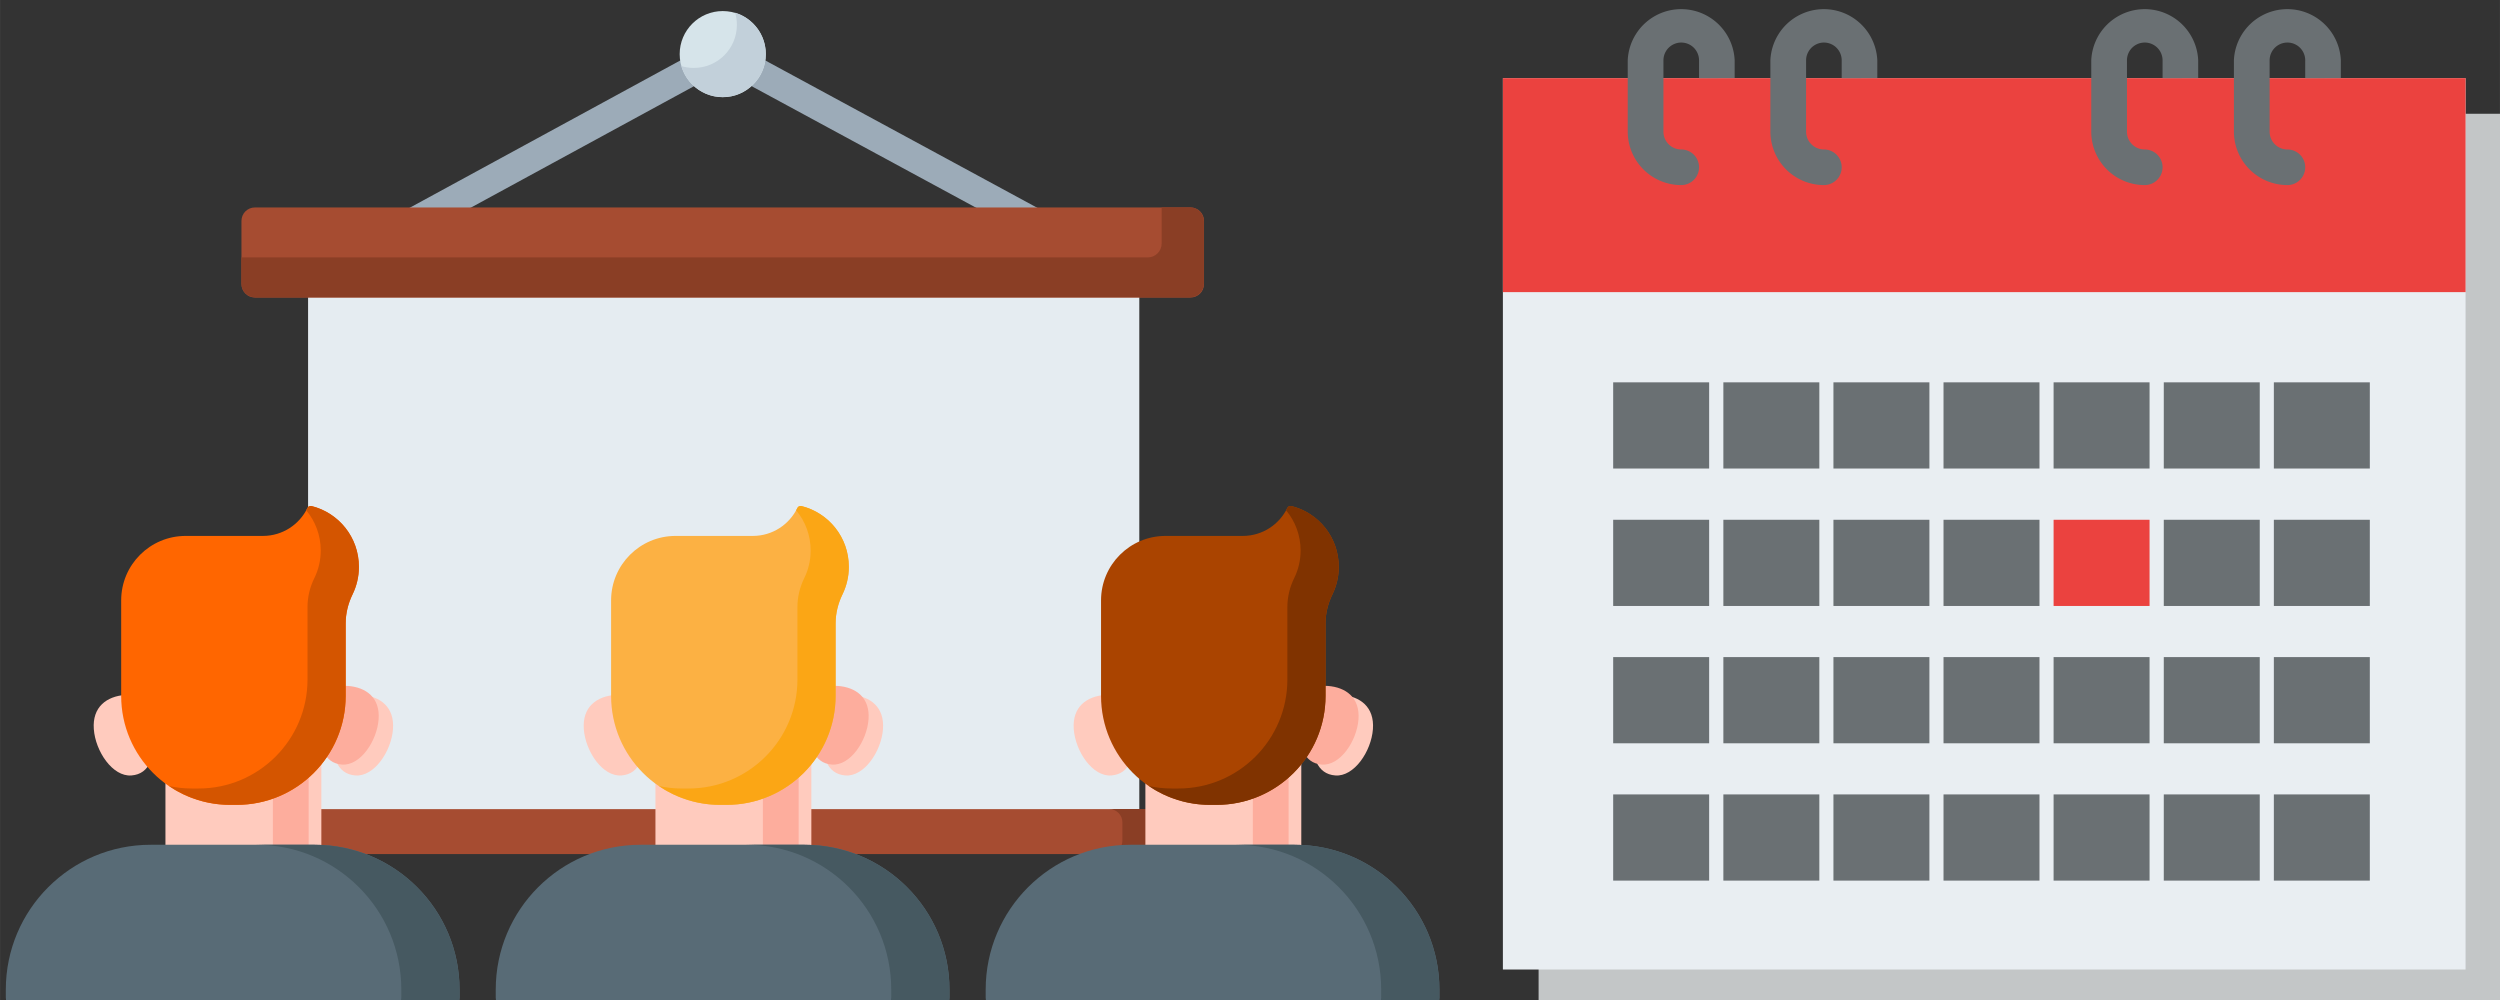 <?xml version="1.0" encoding="UTF-8" standalone="no"?>
<!-- Created with Inkscape (http://www.inkscape.org/) -->

<svg
   xmlns:dc="http://purl.org/dc/elements/1.1/"
   xmlns:cc="http://creativecommons.org/ns#"
   xmlns:rdf="http://www.w3.org/1999/02/22-rdf-syntax-ns#"
   xmlns:svg="http://www.w3.org/2000/svg"
   xmlns="http://www.w3.org/2000/svg"
   xmlns:sodipodi="http://sodipodi.sourceforge.net/DTD/sodipodi-0.dtd"
   xmlns:inkscape="http://www.inkscape.org/namespaces/inkscape"
   width="90"
   height="36"
   viewBox="0 0 23.812 9.525"
   version="1.1"
   id="svg8"
   inkscape:version="0.92.3 (2405546, 2018-03-11)"
   sodipodi:docname="big_room_logo.svg">
  <rect x="0" y="0" width="23.812" height="9.525" fill="#333333" stroke="none"/>
  <defs
     id="defs2" />
  <sodipodi:namedview
     id="base"
     pagecolor="#ffffff"
     bordercolor="#666666"
     borderopacity="1.0"
     inkscape:pageopacity="0.0"
     inkscape:pageshadow="2"
     inkscape:zoom="3.6134641"
     inkscape:cx="31.209158"
     inkscape:cy="8.6044011"
     inkscape:document-units="px"
     inkscape:current-layer="layer1"
     showgrid="false"
     units="px"
     inkscape:showpageshadow="false"
     inkscape:window-width="2552"
     inkscape:window-height="1023"
     inkscape:window-x="0"
     inkscape:window-y="28"
     inkscape:window-maximized="1" />
  <g
     inkscape:label="Livello 1"
     inkscape:groupmode="layer"
     id="layer1"
     transform="translate(0,-287.475)">
    <g
       id="g1378"
       transform="matrix(1.133,0,0,1.133,-7.767,-37.526)">
      <g
         id="g1297">
        <path
           style="fill:#9cabb8;stroke-width:0.016"
           inkscape:connector-curvature="0"
           d="m 13.052,294.521 c 4.27e-4,-0.004 6.64e-4,-0.008 6.64e-4,-0.013 v -0.667 c 0,-0.068 -0.055,-0.122 -0.122,-0.122 -0.067,0 -0.122,0.055 -0.122,0.122 v 0.667 c 0,0.004 2.37e-4,0.009 6.64e-4,0.013 -0.088,0.044 -0.149,0.136 -0.149,0.241 0,0.149 0.121,0.27 0.27,0.27 0.149,0 0.27,-0.121 0.27,-0.27 1.6e-5,-0.105 -0.061,-0.197 -0.149,-0.241 z"
           id="path1079" />
        <path
           style="fill:#e5ecf1;stroke-width:0.016"
           inkscape:connector-curvature="0"
           d="m 9.445,289.18 h 6.988 v 4.651 H 9.445 Z"
           id="path1081" />
        <path
           style="fill:#9cabb8;stroke-width:0.016"
           inkscape:connector-curvature="0"
           d="m 16.169,289.18 c -0.02,0 -0.04,-0.005 -0.058,-0.015 l -3.18,-1.722 -3.164,1.722 c -0.059,0.032 -0.133,0.01 -0.166,-0.049 -0.032,-0.059 -0.01,-0.133 0.049,-0.166 l 3.222,-1.754 c 0.036,-0.02 0.08,-0.02 0.117,-1.3e-4 l 3.238,1.754 c 0.059,0.032 0.081,0.106 0.049,0.166 -0.022,0.041 -0.064,0.064 -0.107,0.064 z"
           id="path1089" />
        <path
           style="fill:#a64c31;stroke-width:0.016"
           inkscape:connector-curvature="0"
           d="M 16.864,289.351 H 8.998 c -0.063,0 -0.113,-0.051 -0.113,-0.113 v -0.531 c 0,-0.063 0.051,-0.113 0.113,-0.113 h 7.866 c 0.063,0 0.113,0.051 0.113,0.113 v 0.531 c 1.6e-5,0.063 -0.051,0.113 -0.113,0.113 z"
           id="path1091" />
        <path
           style="fill:#8a3e25;stroke-width:0.016"
           inkscape:connector-curvature="0"
           d="m 16.86,288.593 h -0.239 v 0.304 c 0,0.065 -0.053,0.117 -0.117,0.117 H 8.884 v 0.219 c 0,0.065 0.053,0.117 0.117,0.117 h 7.858 c 0.065,0 0.117,-0.053 0.117,-0.117 v -0.523 c 0,-0.065 -0.053,-0.117 -0.117,-0.117 z"
           id="path1093" />
        <path
           style="fill:#a64c31;stroke-width:0.016"
           inkscape:connector-curvature="0"
           d="M 16.864,294.03 H 8.998 c -0.063,0 -0.113,-0.051 -0.113,-0.113 v -0.152 c 0,-0.063 0.051,-0.113 0.113,-0.113 h 7.866 c 0.063,0 0.113,0.051 0.113,0.113 v 0.152 c 1.6e-5,0.063 -0.051,0.113 -0.113,0.113 z"
           id="path1095" />
        <path
           style="fill:#8a3e25;stroke-width:0.016"
           inkscape:connector-curvature="0"
           d="m 16.864,293.651 h -0.686 c 0.063,0 0.113,0.051 0.113,0.113 v 0.152 c 0,0.063 -0.051,0.113 -0.113,0.113 h 0.686 c 0.063,0 0.113,-0.051 0.113,-0.113 v -0.152 c 0,-0.063 -0.051,-0.113 -0.113,-0.113 z"
           id="path1097" />
        <circle
           style="fill:#d6e4ea;stroke-width:0.016"
           cx="12.931"
           cy="287.305"
           r="0.362"
           id="circle1099" />
        <path
           style="fill:#c2d0da;stroke-width:0.016"
           inkscape:connector-curvature="0"
           d="m 13.036,286.958 c 0.009,0.032 0.014,0.066 0.014,0.101 0,0.2 -0.162,0.362 -0.362,0.362 -0.037,0 -0.072,-0.005 -0.105,-0.016 0.044,0.151 0.183,0.261 0.348,0.261 0.2,0 0.362,-0.162 0.362,-0.362 1.6e-5,-0.163 -0.108,-0.302 -0.257,-0.347 z"
           id="path1101" />
      </g>
      <g
         transform="translate(-24.027,2.128)"
         id="g1332">
        <g
           id="g1236"
           transform="matrix(0.647,0,0,0.647,10.967,102.005)">
          <g
             transform="matrix(0.018,0,0,0.018,34.434,286.542)"
             id="g1024"
             style="fill:#ffcbbe">
            <path
               id="path1018"
               d="m 261.797,299.596 c 1.183,16.061 -2.683,29.436 -16.221,30.433 -13.537,0.997 -25.924,-17.38 -27.107,-33.441 -1.183,-16.061 9.286,-23.723 22.824,-24.72 13.537,-0.997 19.321,11.667 20.504,27.728 z"
               inkscape:connector-curvature="0" />
            <path
               id="path1020"
               d="m 391.101,299.596 c -1.183,16.061 2.683,29.436 16.221,30.433 13.537,0.997 25.924,-17.38 27.107,-33.441 1.183,-16.061 -9.286,-23.723 -22.824,-24.72 -13.537,-0.997 -19.321,11.667 -20.504,27.728 z"
               inkscape:connector-curvature="0" />
            <path
               id="path1022"
               d="m 270.178,297.953 h 112.541 v 97.791 H 270.178 Z"
               inkscape:connector-curvature="0" />
          </g>
          <path
             id="path1026"
             d="m 40.693,291.777 h 0.465 v 1.718 H 40.693 Z"
             inkscape:connector-curvature="0"
             style="fill:#fdad9d;stroke-width:0.018" />
          <path
             id="path1028"
             d="m 41.235,293.383 h -2.131 c -1.04,0 -1.882,0.843 -1.882,1.882 v 0.105 c 0,0.093 0.075,0.168 0.168,0.168 h 5.56 c 0.093,0 0.168,-0.075 0.168,-0.168 v -0.105 c -3.5e-5,-1.04 -0.843,-1.882 -1.882,-1.882 z"
             inkscape:connector-curvature="0"
             style="fill:#586b76;stroke-width:0.018" />
          <path
             id="path1030"
             d="m 41.235,293.383 h -0.756 c 1.04,0 1.882,0.843 1.882,1.882 v 0.105 c 0,0.093 -0.075,0.168 -0.168,0.168 h 0.756 c 0.093,0 0.168,-0.075 0.168,-0.168 v -0.105 c 0,-1.04 -0.843,-1.882 -1.882,-1.882 z"
             inkscape:connector-curvature="0"
             style="fill:#465961;stroke-width:0.018" />
          <path
             id="path1042"
             d="m 41.305,291.806 c -0.021,0.282 0.047,0.517 0.285,0.535 0.238,0.018 0.455,-0.305 0.476,-0.588 0.021,-0.282 -0.163,-0.417 -0.401,-0.434 -0.238,-0.018 -0.339,0.205 -0.36,0.487 z"
             inkscape:connector-curvature="0"
             style="fill:#fdad9d;stroke-width:0.018" />
          <path
             id="path1044"
             d="m 41.194,288.982 c -0.021,-0.005 -0.044,0.005 -0.053,0.025 -0.104,0.215 -0.324,0.363 -0.578,0.363 h -1.004 c -0.463,2e-5 -0.838,0.375 -0.838,0.838 v 1.241 c 0,0.782 0.634,1.416 1.416,1.416 h 0.085 c 0.782,0 1.416,-0.634 1.416,-1.416 v -0.942 c 0,-0.131 0.032,-0.259 0.089,-0.376 0.053,-0.108 0.083,-0.23 0.083,-0.358 1.7e-5,-0.383 -0.26,-0.702 -0.616,-0.791 z"
             inkscape:connector-curvature="0"
             style="fill:#fcb143;stroke-width:0.018" />
          <path
             id="path1046"
             d="m 41.194,288.982 c -0.021,-0.005 -0.044,0.005 -0.053,0.025 -0.005,0.01 -0.011,0.021 -0.016,0.03 0.118,0.141 0.189,0.324 0.189,0.523 0,0.129 -0.03,0.25 -0.083,0.358 -0.058,0.117 -0.089,0.246 -0.089,0.376 v 0.942 c 0,0.782 -0.634,1.416 -1.416,1.416 h -0.085 c -0.102,0 -0.202,-0.011 -0.298,-0.032 0.226,0.154 0.5,0.244 0.794,0.244 h 0.085 c 0.782,0 1.416,-0.634 1.416,-1.416 v -0.942 c 0,-0.131 0.032,-0.259 0.089,-0.376 0.053,-0.108 0.083,-0.23 0.083,-0.358 1.7e-5,-0.383 -0.26,-0.702 -0.616,-0.791 z"
             inkscape:connector-curvature="0"
             style="fill:#fba615;stroke-width:0.018" />
        </g>
        <g
           id="g1248"
           transform="matrix(0.647,0,0,0.647,10.137,102.005)">
          <g
             style="fill:#ffcbbe"
             id="g1180"
             transform="matrix(0.018,0,0,0.018,42.083,286.542)">
            <path
               inkscape:connector-curvature="0"
               d="m 261.797,299.596 c 1.183,16.061 -2.683,29.436 -16.221,30.433 -13.537,0.997 -25.924,-17.38 -27.107,-33.441 -1.183,-16.061 9.286,-23.723 22.824,-24.72 13.537,-0.997 19.321,11.667 20.504,27.728 z"
               id="path1174" />
            <path
               inkscape:connector-curvature="0"
               d="m 391.101,299.596 c -1.183,16.061 2.683,29.436 16.221,30.433 13.537,0.997 25.924,-17.38 27.107,-33.441 1.183,-16.061 -9.286,-23.723 -22.824,-24.72 -13.537,-0.997 -19.321,11.667 -20.504,27.728 z"
               id="path1176" />
            <path
               inkscape:connector-curvature="0"
               d="m 270.178,297.953 h 112.541 v 97.791 H 270.178 Z"
               id="path1178" />
          </g>
          <path
             style="fill:#fdad9d;stroke-width:0.018"
             inkscape:connector-curvature="0"
             d="m 48.342,291.777 h 0.465 v 1.718 H 48.342 Z"
             id="path1182" />
          <path
             style="fill:#586b76;stroke-width:0.018"
             inkscape:connector-curvature="0"
             d="m 48.884,293.383 h -2.131 c -1.04,0 -1.882,0.843 -1.882,1.882 v 0.105 c 0,0.093 0.075,0.168 0.168,0.168 h 5.56 c 0.093,0 0.168,-0.075 0.168,-0.168 v -0.105 c -3.5e-5,-1.04 -0.843,-1.882 -1.882,-1.882 z"
             id="path1184" />
          <path
             style="fill:#465961;stroke-width:0.018"
             inkscape:connector-curvature="0"
             d="m 48.884,293.383 h -0.756 c 1.04,0 1.882,0.843 1.882,1.882 v 0.105 c 0,0.093 -0.075,0.168 -0.168,0.168 h 0.756 c 0.093,0 0.168,-0.075 0.168,-0.168 v -0.105 c 0,-1.04 -0.843,-1.882 -1.882,-1.882 z"
             id="path1186" />
          <path
             style="fill:#fdad9d;stroke-width:0.018"
             inkscape:connector-curvature="0"
             d="m 48.954,291.806 c -0.021,0.282 0.047,0.517 0.285,0.535 0.238,0.018 0.455,-0.305 0.476,-0.588 0.021,-0.282 -0.163,-0.417 -0.401,-0.434 -0.238,-0.018 -0.339,0.205 -0.36,0.487 z"
             id="path1188" />
          <path
             style="fill:#aa4400;stroke-width:0.018"
             inkscape:connector-curvature="0"
             d="m 48.843,288.982 c -0.021,-0.005 -0.044,0.005 -0.053,0.025 -0.104,0.215 -0.324,0.363 -0.578,0.363 h -1.004 c -0.463,2e-5 -0.838,0.375 -0.838,0.838 v 1.241 c 0,0.782 0.634,1.416 1.416,1.416 h 0.085 c 0.782,0 1.416,-0.634 1.416,-1.416 v -0.942 c 0,-0.131 0.032,-0.259 0.089,-0.376 0.053,-0.108 0.083,-0.23 0.083,-0.358 1.7e-5,-0.383 -0.26,-0.702 -0.616,-0.791 z"
             id="path1190" />
          <path
             style="fill:#803300;stroke-width:0.018"
             inkscape:connector-curvature="0"
             d="m 48.843,288.982 c -0.021,-0.005 -0.044,0.005 -0.053,0.025 -0.005,0.01 -0.011,0.021 -0.016,0.03 0.118,0.141 0.189,0.324 0.189,0.523 0,0.129 -0.03,0.25 -0.083,0.358 -0.058,0.117 -0.089,0.246 -0.089,0.376 v 0.942 c 0,0.782 -0.634,1.416 -1.416,1.416 h -0.085 c -0.102,0 -0.202,-0.011 -0.298,-0.032 0.226,0.154 0.5,0.244 0.794,0.244 h 0.085 c 0.782,0 1.416,-0.634 1.416,-1.416 v -0.942 c 0,-0.131 0.032,-0.259 0.089,-0.376 0.053,-0.108 0.083,-0.23 0.083,-0.358 1.7e-5,-0.383 -0.26,-0.702 -0.616,-0.791 z"
             id="path1192" />
        </g>
        <g
           id="g1224"
           transform="matrix(0.647,0,0,0.647,11.211,102.005)">
          <g
             style="fill:#ffcbbe"
             id="g1200"
             transform="matrix(0.018,0,0,0.018,27.69,286.542)">
            <path
               inkscape:connector-curvature="0"
               d="m 261.797,299.596 c 1.183,16.061 -2.683,29.436 -16.221,30.433 -13.537,0.997 -25.924,-17.38 -27.107,-33.441 -1.183,-16.061 9.286,-23.723 22.824,-24.72 13.537,-0.997 19.321,11.667 20.504,27.728 z"
               id="path1194" />
            <path
               inkscape:connector-curvature="0"
               d="m 391.101,299.596 c -1.183,16.061 2.683,29.436 16.221,30.433 13.537,0.997 25.924,-17.38 27.107,-33.441 1.183,-16.061 -9.286,-23.723 -22.824,-24.72 -13.537,-0.997 -19.321,11.667 -20.504,27.728 z"
               id="path1196" />
            <path
               inkscape:connector-curvature="0"
               d="m 270.178,297.953 h 112.541 v 97.791 H 270.178 Z"
               id="path1198" />
          </g>
          <path
             style="fill:#fdad9d;stroke-width:0.018"
             inkscape:connector-curvature="0"
             d="m 33.949,291.777 h 0.465 v 1.718 h -0.465 z"
             id="path1202" />
          <path
             style="fill:#586b76;stroke-width:0.018"
             inkscape:connector-curvature="0"
             d="m 34.492,293.383 h -2.131 c -1.04,0 -1.882,0.843 -1.882,1.882 v 0.105 c 0,0.093 0.075,0.168 0.168,0.168 h 5.56 c 0.093,0 0.168,-0.075 0.168,-0.168 v -0.105 c -3.5e-5,-1.04 -0.843,-1.882 -1.882,-1.882 z"
             id="path1204" />
          <path
             style="fill:#465961;stroke-width:0.018"
             inkscape:connector-curvature="0"
             d="m 34.492,293.383 h -0.756 c 1.04,0 1.882,0.843 1.882,1.882 v 0.105 c 0,0.093 -0.075,0.168 -0.168,0.168 h 0.756 c 0.093,0 0.168,-0.075 0.168,-0.168 v -0.105 c 0,-1.04 -0.843,-1.882 -1.882,-1.882 z"
             id="path1206" />
          <path
             style="fill:#fdad9d;stroke-width:0.018"
             inkscape:connector-curvature="0"
             d="m 34.562,291.806 c -0.021,0.282 0.047,0.517 0.285,0.535 0.238,0.018 0.455,-0.305 0.476,-0.588 0.021,-0.282 -0.163,-0.417 -0.401,-0.434 -0.238,-0.018 -0.339,0.205 -0.36,0.487 z"
             id="path1208" />
          <path
             style="fill:#ff6600;stroke-width:0.018"
             inkscape:connector-curvature="0"
             d="m 34.451,288.982 c -0.021,-0.005 -0.044,0.005 -0.053,0.025 -0.104,0.215 -0.324,0.363 -0.578,0.363 h -1.004 c -0.463,2e-5 -0.838,0.375 -0.838,0.838 v 1.241 c 0,0.782 0.634,1.416 1.416,1.416 h 0.085 c 0.782,0 1.416,-0.634 1.416,-1.416 v -0.942 c 0,-0.131 0.032,-0.259 0.089,-0.376 0.053,-0.108 0.083,-0.23 0.083,-0.358 1.7e-5,-0.383 -0.26,-0.702 -0.616,-0.791 z"
             id="path1210" />
          <path
             style="fill:#d45500;stroke-width:0.018"
             inkscape:connector-curvature="0"
             d="m 34.451,288.982 c -0.021,-0.005 -0.044,0.005 -0.053,0.025 -0.005,0.01 -0.011,0.021 -0.016,0.03 0.118,0.141 0.189,0.324 0.189,0.523 0,0.129 -0.03,0.25 -0.083,0.358 -0.058,0.117 -0.089,0.246 -0.089,0.376 v 0.942 c 0,0.782 -0.634,1.416 -1.416,1.416 h -0.085 c -0.102,0 -0.202,-0.011 -0.298,-0.032 0.226,0.154 0.5,0.244 0.794,0.244 h 0.085 c 0.782,0 1.416,-0.634 1.416,-1.416 v -0.942 c 0,-0.131 0.032,-0.259 0.089,-0.376 0.053,-0.108 0.083,-0.23 0.083,-0.358 1.7e-5,-0.383 -0.26,-0.702 -0.616,-0.791 z"
             id="path1212" />
        </g>
      </g>
    </g>
    <g
       id="g4995"
       transform="matrix(1.034,0,0,1.034,-0.458,-9.709)">
      <path
         id="path232"
         d="m 14.616,288.46 h 8.861 v 8.228 h -8.861 z"
         inkscape:connector-curvature="0"
         style="fill:#c3c6c7;stroke-width:0.02" />
      <path
         id="path234"
         d="m 14.287,288.132 h 8.868 v 8.211 h -8.868 z"
         inkscape:connector-curvature="0"
         style="fill:#e9eef2;stroke-width:0.021" />
      <path
         id="path236"
         d="m 14.287,288.132 h 8.868 v 1.971 h -8.868 z"
         inkscape:connector-curvature="0"
         style="fill:#eb423f;stroke-width:0.021" />
      <path
         inkscape:connector-curvature="0"
         d="m 16.094,288.132 v -0.164 a 0.164,0.164 0 0 0 -0.328,0 v 0.657 a 0.164,0.164 0 0 0 0.164,0.164 0.164,0.164 0 0 1 0,0.328 0.493,0.493 0 0 1 -0.493,-0.493 v -0.657 a 0.493,0.493 0 0 1 0.985,0 v 0.164 z"
         id="path238"
         style="fill:#6a7073;stroke-width:0.021" />
      <path
         inkscape:connector-curvature="0"
         d="m 17.408,288.132 v -0.164 a 0.164,0.164 0 0 0 -0.328,0 v 0.657 a 0.164,0.164 0 0 0 0.164,0.164 0.164,0.164 0 0 1 0,0.328 0.493,0.493 0 0 1 -0.493,-0.493 v -0.657 a 0.493,0.493 0 0 1 0.985,0 v 0.164 z"
         id="path240"
         style="fill:#6a7073;stroke-width:0.021" />
      <path
         inkscape:connector-curvature="0"
         d="m 20.364,288.132 v -0.164 a 0.164,0.164 0 0 0 -0.328,0 v 0.657 a 0.164,0.164 0 0 0 0.164,0.164 0.164,0.164 0 0 1 0,0.328 0.493,0.493 0 0 1 -0.493,-0.493 v -0.657 a 0.493,0.493 0 0 1 0.985,0 v 0.164 z"
         id="path242"
         style="fill:#6a7073;stroke-width:0.021" />
      <path
         inkscape:connector-curvature="0"
         d="m 21.678,288.132 v -0.164 a 0.164,0.164 0 0 0 -0.328,0 v 0.657 a 0.164,0.164 0 0 0 0.164,0.164 0.164,0.164 0 0 1 0,0.328 0.493,0.493 0 0 1 -0.493,-0.493 v -0.657 a 0.493,0.493 0 0 1 0.985,0 v 0.164 z"
         id="path244"
         style="fill:#6a7073;stroke-width:0.021" />
      <rect
         y="290.934"
         x="15.303"
         height="0.794"
         width="0.884"
         id="rect4795"
         style="fill:#6a7073;fill-opacity:1;stroke-width:0.295" />
      <rect
         style="fill:#6a7073;fill-opacity:1;stroke-width:0.295"
         id="rect4797"
         width="0.884"
         height="0.794"
         x="16.318"
         y="290.934" />
      <rect
         y="290.934"
         x="17.332"
         height="0.794"
         width="0.884"
         id="rect4799"
         style="fill:#6a7073;fill-opacity:1;stroke-width:0.295" />
      <rect
         style="fill:#6a7073;fill-opacity:1;stroke-width:0.295"
         id="rect4801"
         width="0.884"
         height="0.794"
         x="18.346"
         y="290.934" />
      <rect
         y="290.934"
         x="19.36"
         height="0.794"
         width="0.884"
         id="rect4803"
         style="fill:#6a7073;fill-opacity:1;stroke-width:0.295" />
      <rect
         style="fill:#6a7073;fill-opacity:1;stroke-width:0.295"
         id="rect4805"
         width="0.884"
         height="0.794"
         x="20.375"
         y="290.934" />
      <rect
         y="290.934"
         x="21.389"
         height="0.794"
         width="0.884"
         id="rect4807"
         style="fill:#6a7073;fill-opacity:1;stroke-width:0.295" />
      <rect
         style="fill:#6a7073;fill-opacity:1;stroke-width:0.295"
         id="rect4818"
         width="0.884"
         height="0.794"
         x="15.303"
         y="292.2" />
      <rect
         y="292.2"
         x="16.318"
         height="0.794"
         width="0.884"
         id="rect4820"
         style="fill:#6a7073;fill-opacity:1;stroke-width:0.295" />
      <rect
         style="fill:#6a7073;fill-opacity:1;stroke-width:0.295"
         id="rect4822"
         width="0.884"
         height="0.794"
         x="17.332"
         y="292.2" />
      <rect
         y="292.2"
         x="18.346"
         height="0.794"
         width="0.884"
         id="rect4824"
         style="fill:#6a7073;fill-opacity:1;stroke-width:0.295" />
      <rect
         style="fill:#eb423f;fill-opacity:1;stroke-width:0.295"
         id="rect4826"
         width="0.884"
         height="0.794"
         x="19.36"
         y="292.2" />
      <rect
         y="292.2"
         x="20.375"
         height="0.794"
         width="0.884"
         id="rect4828"
         style="fill:#6a7073;fill-opacity:1;stroke-width:0.295" />
      <rect
         style="fill:#6a7073;fill-opacity:1;stroke-width:0.295"
         id="rect4830"
         width="0.884"
         height="0.794"
         x="21.389"
         y="292.2" />
      <rect
         y="293.465"
         x="15.303"
         height="0.794"
         width="0.884"
         id="rect4834"
         style="fill:#6a7073;fill-opacity:1;stroke-width:0.295" />
      <rect
         style="fill:#6a7073;fill-opacity:1;stroke-width:0.295"
         id="rect4836"
         width="0.884"
         height="0.794"
         x="16.318"
         y="293.465" />
      <rect
         y="293.465"
         x="17.332"
         height="0.794"
         width="0.884"
         id="rect4838"
         style="fill:#6a7073;fill-opacity:1;stroke-width:0.295" />
      <rect
         style="fill:#6a7073;fill-opacity:1;stroke-width:0.295"
         id="rect4840"
         width="0.884"
         height="0.794"
         x="18.346"
         y="293.465" />
      <rect
         y="293.465"
         x="19.36"
         height="0.794"
         width="0.884"
         id="rect4842"
         style="fill:#6a7073;fill-opacity:1;stroke-width:0.295" />
      <rect
         style="fill:#6a7073;fill-opacity:1;stroke-width:0.295"
         id="rect4844"
         width="0.884"
         height="0.794"
         x="20.375"
         y="293.465" />
      <rect
         y="293.465"
         x="21.389"
         height="0.794"
         width="0.884"
         id="rect4846"
         style="fill:#6a7073;fill-opacity:1;stroke-width:0.295" />
      <rect
         style="fill:#6a7073;fill-opacity:1;stroke-width:0.295"
         id="rect4850"
         width="0.884"
         height="0.794"
         x="15.303"
         y="294.73" />
      <rect
         y="294.73"
         x="16.318"
         height="0.794"
         width="0.884"
         id="rect4852"
         style="fill:#6a7073;fill-opacity:1;stroke-width:0.295" />
      <rect
         style="fill:#6a7073;fill-opacity:1;stroke-width:0.295"
         id="rect4854"
         width="0.884"
         height="0.794"
         x="17.332"
         y="294.73" />
      <rect
         y="294.73"
         x="18.346"
         height="0.794"
         width="0.884"
         id="rect4856"
         style="fill:#6a7073;fill-opacity:1;stroke-width:0.295" />
      <rect
         style="fill:#6a7073;fill-opacity:1;stroke-width:0.295"
         id="rect4858"
         width="0.884"
         height="0.794"
         x="19.36"
         y="294.73" />
      <rect
         y="294.73"
         x="20.375"
         height="0.794"
         width="0.884"
         id="rect4860"
         style="fill:#6a7073;fill-opacity:1;stroke-width:0.295" />
      <rect
         style="fill:#6a7073;fill-opacity:1;stroke-width:0.295"
         id="rect4862"
         width="0.884"
         height="0.794"
         x="21.389"
         y="294.73" />
    </g>
  </g>
</svg>
